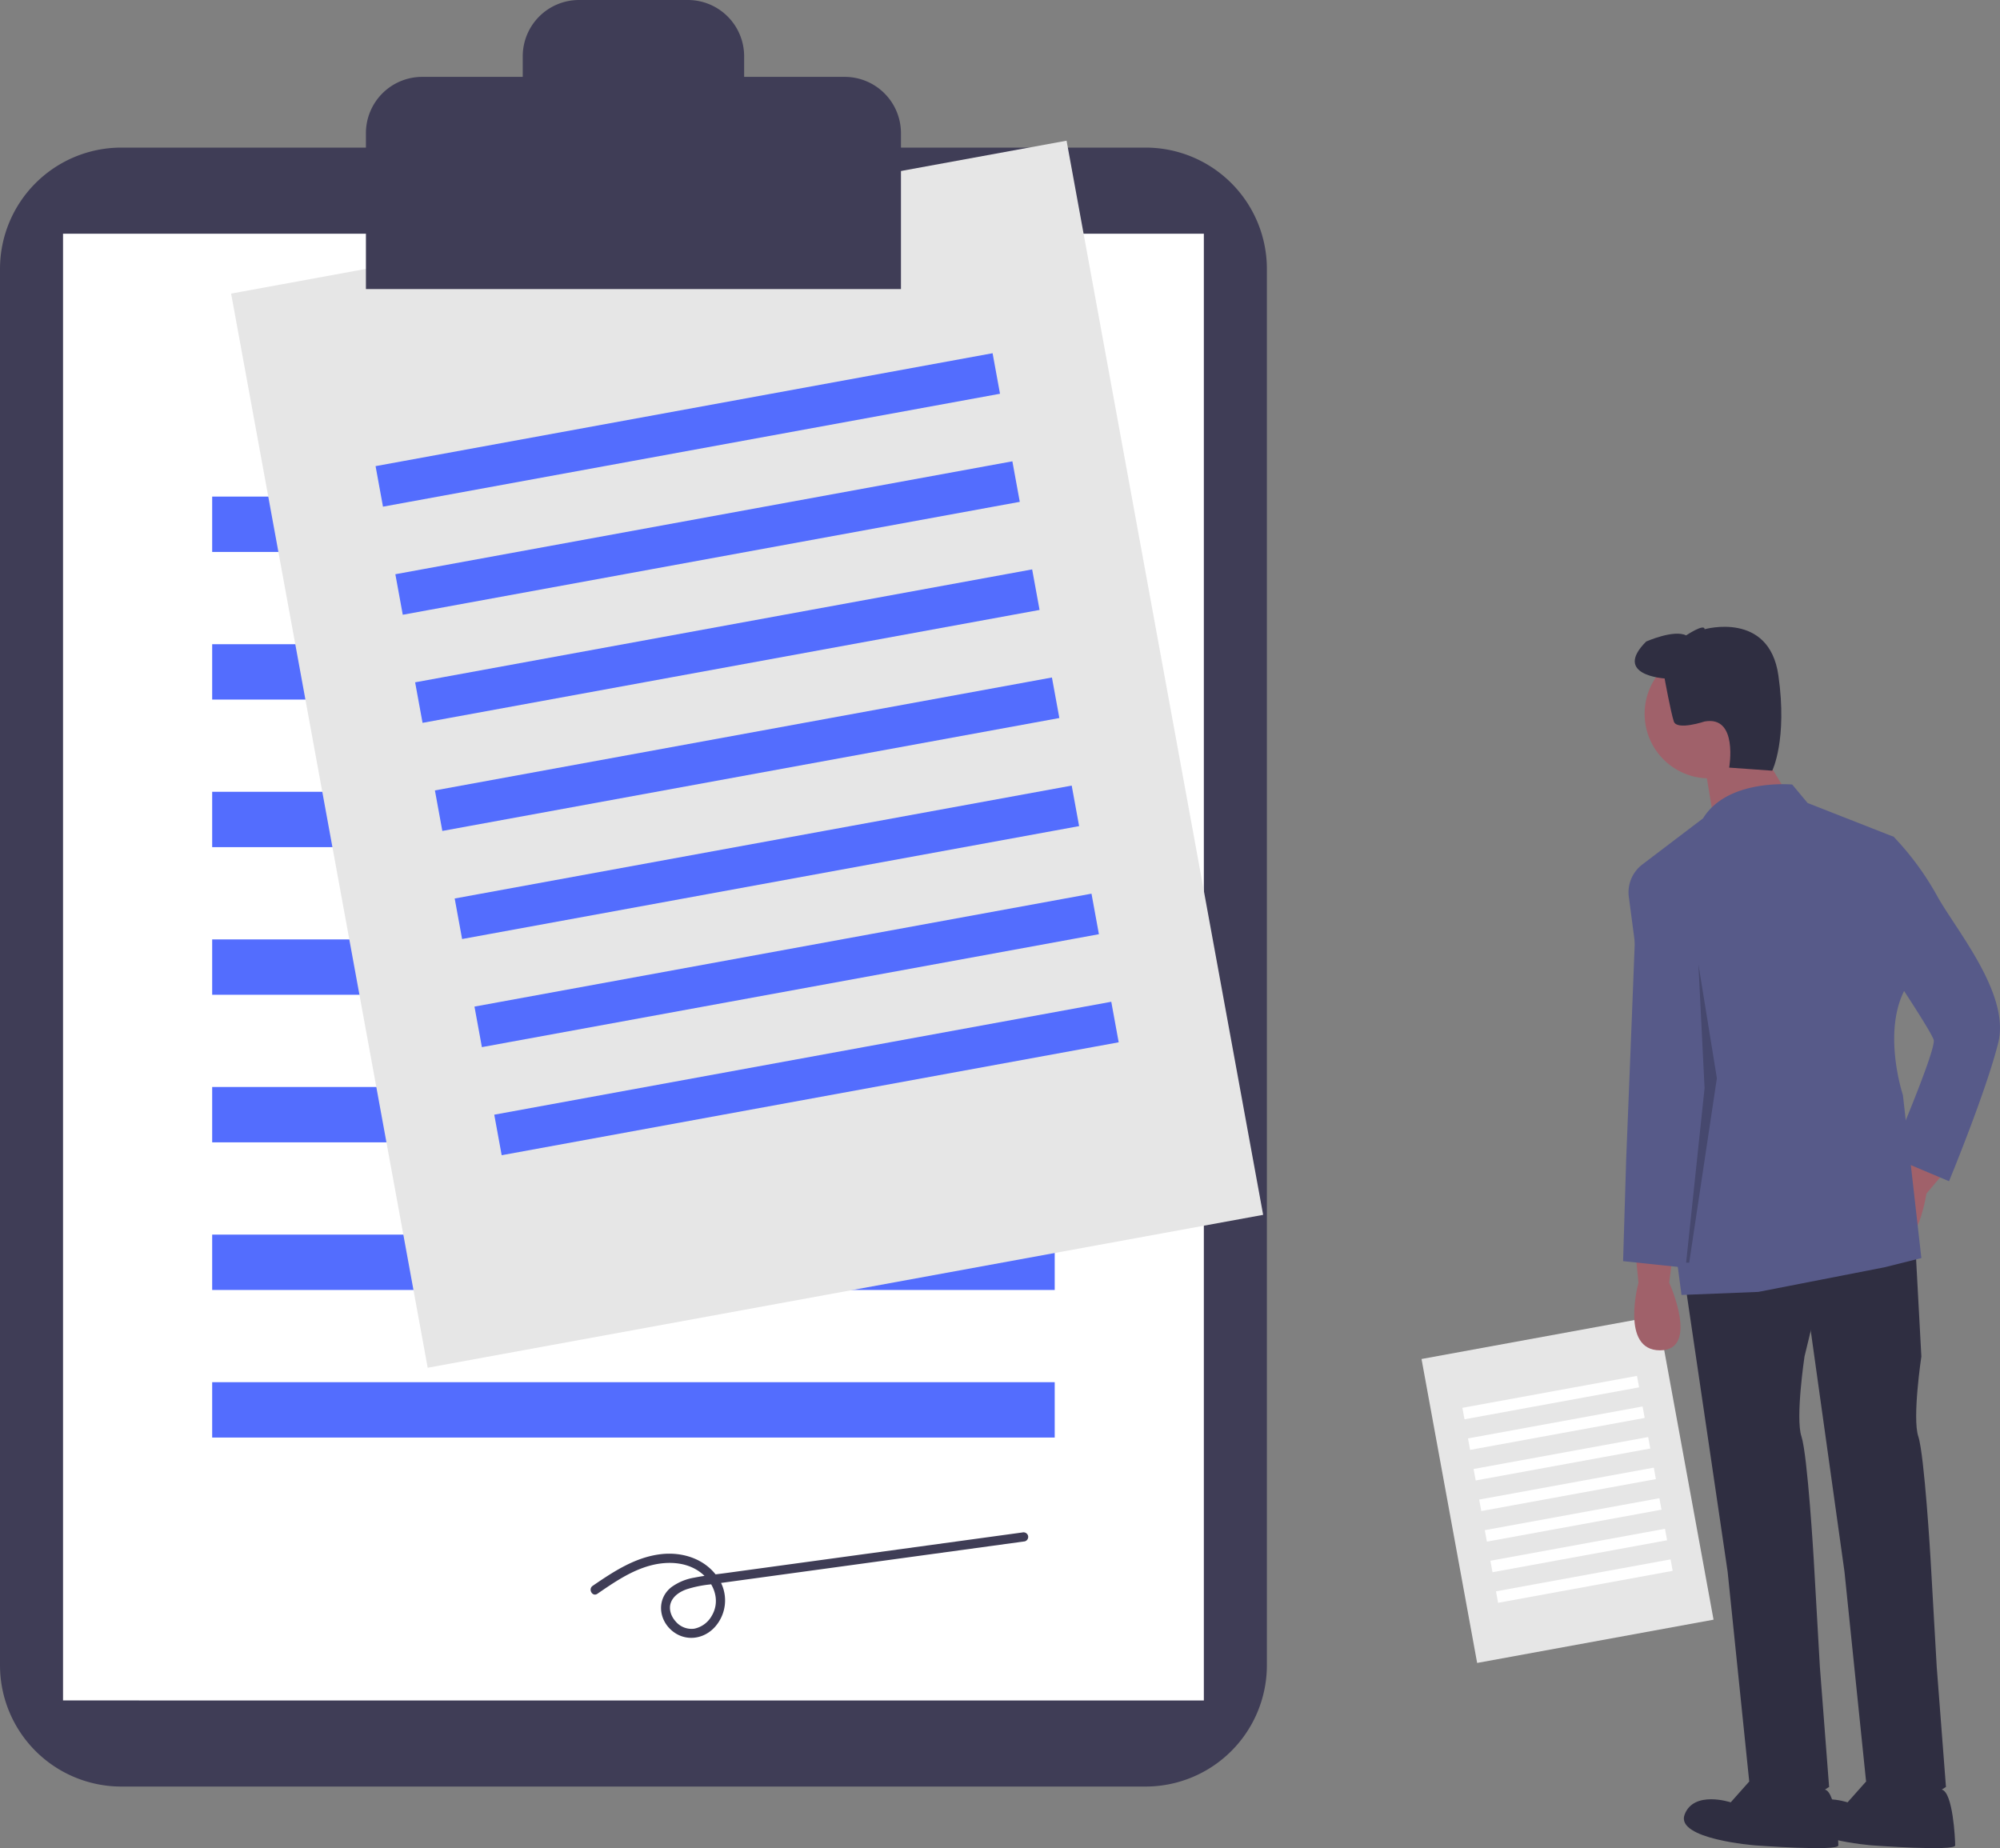 <svg data-name="Layer 1" xmlns="http://www.w3.org/2000/svg" width="790.523" height="730.492"><rect width="100%" height="100%" fill="#808080" stroke="none"/><path d="M47.913 58.34A47.968 47.968 0 000 106.253v551.99a47.968 47.968 0 0047.913 47.913h404.925a47.968 47.968 0 0047.913-47.913v-551.99a47.968 47.968 0 00-47.913-47.913z" fill="#3f3d56"/><path fill="#fff" d="M24.916 92.371h450.919v579.753H24.916z"/><path fill="#536dfe" d="M83.864 196.289h333.024v21.877H83.864zm0 58.34h333.024v21.877H83.864zm0 58.34h333.024v21.877H83.864zm0 58.34h333.024v21.877H83.864zm0 58.34h333.024v21.877H83.864zm0 58.34h333.024v21.877H83.864zm0 58.34h333.024v21.877H83.864z"/><path fill="#e6e6e6" d="M91.351 116.042L421.575 55.61l77.698 424.573-330.224 60.432z"/><path fill="#536dfe" d="M148.448 184.246l243.884-44.632 2.932 16.022-243.884 44.632zm7.819 42.724l243.884-44.632 2.932 16.022L159.2 242.992zm7.817 42.724l243.885-44.632 2.932 16.022-243.884 44.632zm7.82 42.725l243.884-44.632 2.932 16.022-243.884 44.632zm7.816 42.723l243.883-44.63 2.932 16.021-243.883 44.631zm7.82 42.726l243.885-44.632 2.932 16.022-243.884 44.632zm7.82 42.724l243.884-44.632 2.932 16.022-243.884 44.632z"/><path fill="#e6e6e6" d="M561.874 537.161l93.438-17.1 21.985 120.136-93.438 17.1z"/><path fill="#fff" d="M578.03 556.46l69.008-12.629.83 4.534-69.009 12.629zm2.213 12.089l69.008-12.629.83 4.534-69.009 12.628zm2.212 12.089l69.008-12.629.83 4.534-69.009 12.629zm2.212 12.089l69.008-12.629.83 4.534-69.009 12.629zm2.213 12.089l69.008-12.629.83 4.534-69.009 12.628zm2.212 12.089l69.008-12.629.83 4.534-69.009 12.629zm2.212 12.089l69.008-12.629.83 4.534-69.009 12.629z"/><path d="M333.866 30.385H294.13v-8.134A22.25 22.25 0 00271.88 0h-43.01a22.25 22.25 0 00-22.25 22.25v8.135h-39.736a22.25 22.25 0 00-22.25 22.251v61.613h211.481V52.636a22.25 22.25 0 00-22.25-22.25zm-97.754 599.58c6.57-4.496 13.322-9.172 21.123-11.216 7.119-1.865 15.292-1.371 20.922 3.84 4.544 4.207 6.462 10.672 3.096 16.205a10.298 10.298 0 01-6.823 4.964 8.219 8.219 0 01-7.388-2.886c-1.766-1.95-2.822-4.833-1.884-7.404.987-2.704 3.625-4.357 6.216-5.28a46.004 46.004 0 019.27-1.915l12.893-1.765 52.769-7.224 58.765-8.045a1.836 1.836 0 001.273-2.242 1.87 1.87 0 00-2.242-1.273L287.17 621.73c-4.23.579-8.519.994-12.704 1.844a21.363 21.363 0 00-9.122 3.79c-5.602 4.434-5.202 12.278-.047 16.917 5.218 4.697 12.784 3.888 17.363-1.3a15.743 15.743 0 001.194-19.29c-4.999-7.537-14.107-10.433-22.81-9.364-10.066 1.236-18.599 6.894-26.774 12.488-1.924 1.318-.103 4.479 1.84 3.149z" fill="#3f3d56"/><path d="M646.406 494.837l1.216 12.154s-7.293 26.739 8.508 26.739 3.646-26.74 3.646-26.74l1.215-9.723zm110.396-40.493l-5.577 10.867s-20.64 18.498-7.37 27.075 17.578-20.477 17.578-20.477l6.298-7.507z" fill="#a0616a"/><path d="M665.853 505.775l17.016 115.465 8.508 82.648s7.292 18.231 31.6 2.43l-3.646-47.4-2.43-42.54s-2.432-41.324-4.862-48.617 1.215-31.6 1.215-31.6l9.723-40.11z" fill="#2f2e41"/><path d="M693.807 701.457l-9.723 10.939s-14.585-4.862-18.231 4.861 27.954 12.154 27.954 12.154 32.817 2.431 32.817 0-.88-21.021-5.302-22.057-27.515-5.897-27.515-5.897zm18.232-201.759l17.015 121.542 8.508 82.648s7.293 18.231 31.601 2.43l-3.646-47.4-2.431-42.54s-2.43-41.324-4.862-48.617 1.216-31.6 1.216-31.6l-2.431-44.97z" fill="#2f2e41"/><path d="M739.993 701.457l-9.723 10.939s-14.585-4.862-18.231 4.861 27.954 12.154 27.954 12.154 32.816 2.431 32.816 0-.879-21.021-5.301-22.057-27.515-5.897-27.515-5.897z" fill="#2f2e41"/><circle cx="675.576" cy="282.139" r="25.524" fill="#a0616a"/><path fill="#a0616a" d="M694.415 293.685l10.939 18.232-27.955 12.154-3.646-21.878 20.662-8.508z"/><path d="M708.392 310.094s-25.523-2.431-35.247 13.37l-23.99 18.231a13.829 13.829 0 00-5.341 12.825l20.823 157.332 30.386-1.215 49.832-9.723 14.585-3.647-7.293-64.417s-8.508-25.523 1.216-42.54l-4.862-59.554-34.032-13.37z" fill="#575a89"/><path d="M651.268 346.556l-1.823-3.039s-2.431 0-2.431 4.862-4.254 109.995-4.254 109.995l-1.215 40.109 23.092 2.43 8.508-75.355-3.646-49.832zm80.217-18.231l17.016 2.43a112.95 112.95 0 0117.016 23.093c7.292 13.37 29.17 38.894 24.308 58.34s-19.447 54.694-19.447 54.694l-23.092-9.723s18.23-42.54 17.015-46.186-15.8-25.524-15.8-25.524z" fill="#575a89"/><path d="M657.953 268.162s-20.662-1.216-7.293-14.585c0 0 10.939-4.862 15.8-2.431 0 0 7.293-4.862 7.293-2.43 0 0 25.524-7.293 29.17 18.23s-2.43 37.678-2.43 37.678l-17.017-1.215s3.647-20.662-9.723-18.231c0 0-10.939 3.646-12.154 0s-3.646-17.016-3.646-17.016z" fill="#2f2e41"/><path opacity=".2" d="M667.676 499.09l10.939-72.924-7.293-44.971 2.431 48.914-7.292 68.981h1.215z"/></svg>